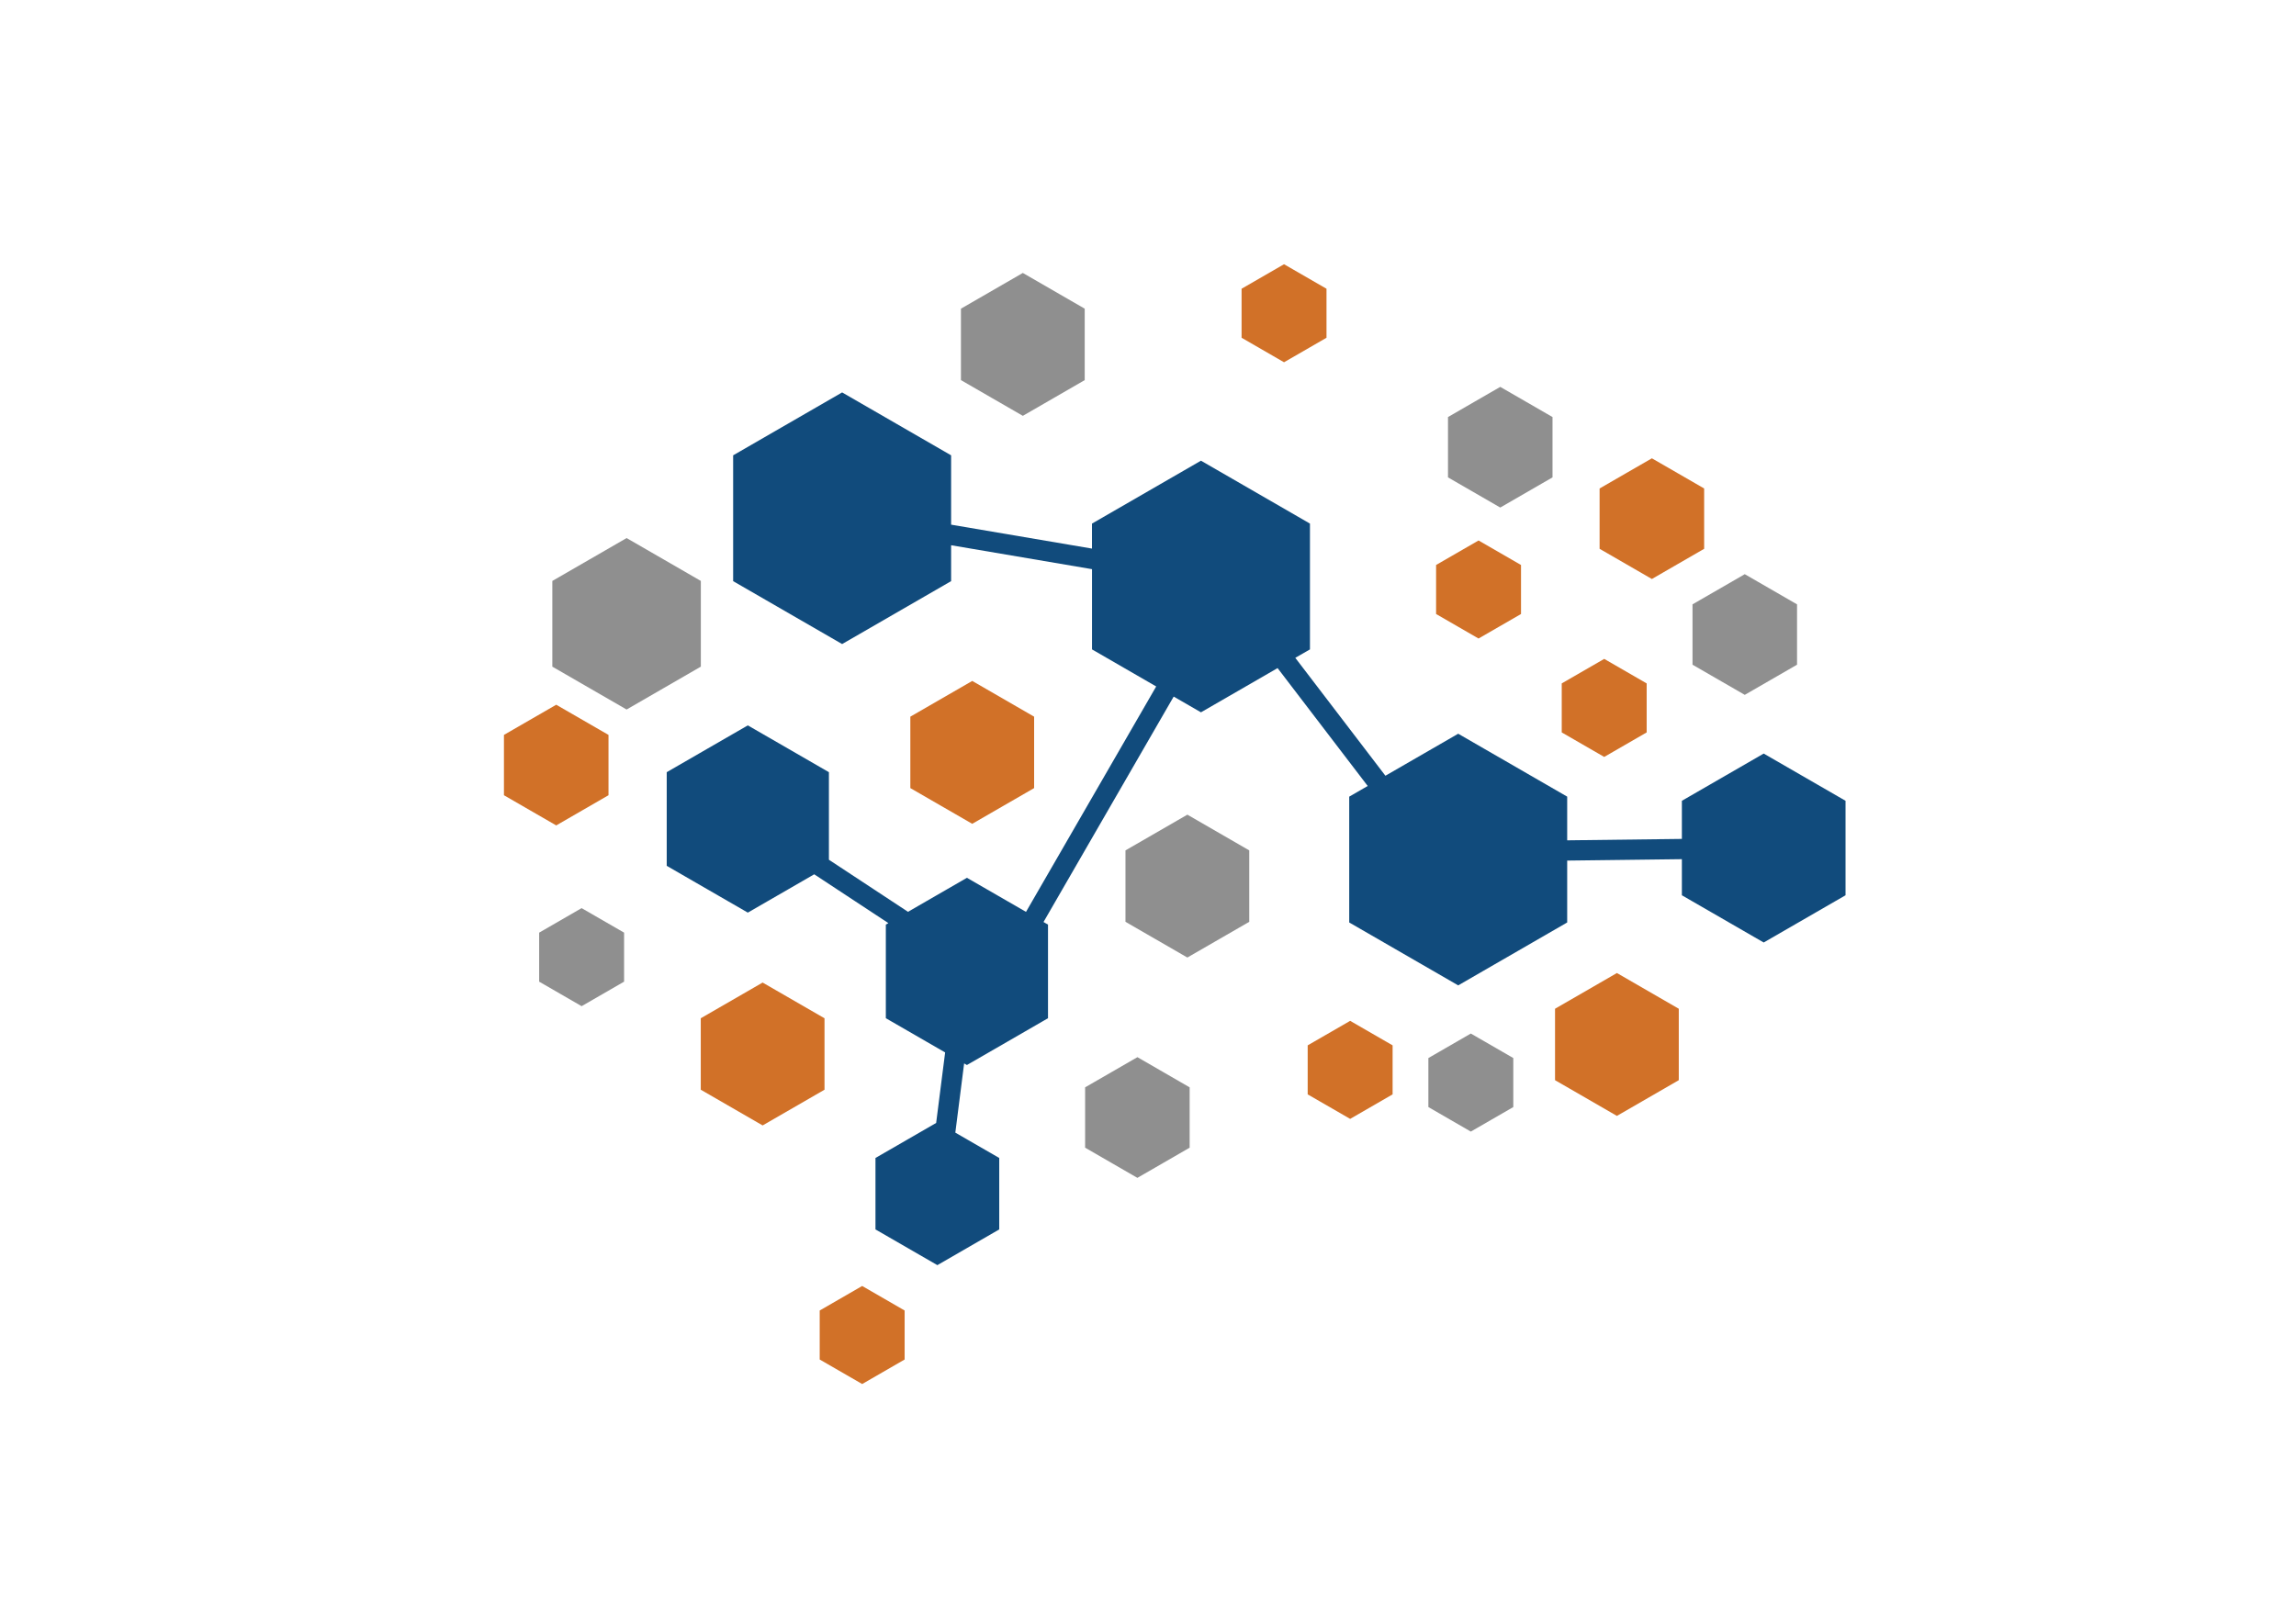 <?xml version="1.0" encoding="UTF-8" standalone="no"?>
<!-- Created with Inkscape (http://www.inkscape.org/) -->

<svg
   xmlns:dc="http://purl.org/dc/elements/1.1/"
   xmlns:cc="http://creativecommons.org/ns#"
   xmlns:rdf="http://www.w3.org/1999/02/22-rdf-syntax-ns#"
   xmlns:svg="http://www.w3.org/2000/svg"
   xmlns="http://www.w3.org/2000/svg"
   xmlns:sodipodi="http://sodipodi.sourceforge.net/DTD/sodipodi-0.dtd"
   xmlns:inkscape="http://www.inkscape.org/namespaces/inkscape"
   width="215.9mm"
   height="152mm"
   viewBox="0 0 210.9 100"
   version="1.1"
   id="svg8"
   inkscape:version="0.92.4 (5da689c313, 2019-01-14)"
   sodipodi:docname="logo_brain_text_transp_ver.svg">
  <defs
     id="defs2">
    <inkscape:path-effect
       effect="mirror_symmetry"
       start_point="168.143,123.127"
       end_point="168.143,134.671"
       center_point="168.143,128.899"
       id="path-effect2009"
       is_visible="true"
       mode="free"
       discard_orig_path="false"
       fuse_paths="false"
       oposite_fuse="false" />
  </defs>
  <sodipodi:namedview
     id="base"
     pagecolor="#ffffff"
     bordercolor="#666666"
     borderopacity="1.0"
     inkscape:pageopacity="0.0"
     inkscape:pageshadow="2"
     inkscape:zoom="0.70710678"
     inkscape:cx="-151.46529"
     inkscape:cy="548.01929"
     inkscape:document-units="mm"
     inkscape:current-layer="layer1"
     showgrid="false"
     inkscape:object-nodes="true"
     units="mm"
     inkscape:window-width="1920"
     inkscape:window-height="1017"
     inkscape:window-x="1912"
     inkscape:window-y="-8"
     inkscape:window-maximized="1" />
  <g
     inkscape:label="Layer 1"
     inkscape:groupmode="layer"
     id="layer1"
     transform="translate(0,-145)">
    <g
       id="g1284"
       transform="matrix(1.691,0,0,1.691,-74.638,55.461)">
      <g
         id="g1009">
        <path
           d="m 108.637,82.879 3.361,1.941 v 3.881 l -1.681,0.97 -1.681,0.97 -1.681,-0.97 -1.681,-0.97 v -3.881 l 3.362,-1.941"
           style="fill:#8f8f8f;fill-opacity:1;fill-rule:evenodd;stroke:none;stroke-width:0.353"
           id="path827"
           inkscape:connector-curvature="0" />
        <path
           d="m 105.921,96.054 1.42,0.82 1.419,0.82 v 3.278 l -1.419,0.82 -1.42,0.82 -1.419,-0.82 -1.42,-0.82 v -3.278 l 0.463,-0.267 0.035,-0.02 2.341,-1.351"
           style="fill:#8f8f8f;fill-opacity:1;fill-rule:evenodd;stroke:none;stroke-width:0.353"
           id="path829"
           inkscape:connector-curvature="0" />
        <path
           d="m 90.972,108.487 2.306,1.332 v 2.663 l -1.153,0.666 -1.153,0.666 -1.154,-0.666 -1.153,-0.666 v -2.663 l 2.307,-1.332"
           style="fill:#d17128;fill-opacity:1;fill-rule:evenodd;stroke:none;stroke-width:0.353"
           id="path831"
           inkscape:connector-curvature="0" />
        <path
           d="m 124.034,94.771 2.307,1.332 v 2.663 l -1.154,0.666 -1.153,0.666 -1.153,-0.666 -1.153,-0.666 V 96.103 l 2.306,-1.332"
           style="fill:#8f8f8f;fill-opacity:1;fill-rule:evenodd;stroke:none;stroke-width:0.353"
           id="path833"
           inkscape:connector-curvature="0" />
        <path
           d="m 85.565,92.001 3.361,1.941 v 3.881 l -3.361,1.941 -3.361,-1.941 V 93.941 l 3.361,-1.941"
           style="fill:#d17128;fill-opacity:1;fill-rule:evenodd;stroke:none;stroke-width:0.353"
           id="path835"
           inkscape:connector-curvature="0" />
        <path
           d="m 117.479,94.081 2.306,1.332 v 2.663 l -1.153,0.666 -1.153,0.666 -2.307,-1.332 v -2.663 l 2.307,-1.332"
           style="fill:#d17128;fill-opacity:1;fill-rule:evenodd;stroke:none;stroke-width:0.353"
           id="path837"
           inkscape:connector-curvature="0" />
        <path
           d="m 131.279,74.415 2.307,1.332 v 2.663 l -2.307,1.332 -2.307,-1.332 V 75.747 l 2.307,-1.332"
           style="fill:#d17128;fill-opacity:1;fill-rule:evenodd;stroke:none;stroke-width:0.353"
           id="path839"
           inkscape:connector-curvature="0" />
        <path
           d="m 131.969,91.483 3.361,1.941 v 3.881 l -3.361,1.941 -3.361,-1.941 v -3.881 l 3.361,-1.941"
           style="fill:#d17128;fill-opacity:1;fill-rule:evenodd;stroke:none;stroke-width:0.353"
           id="path841"
           inkscape:connector-curvature="0" />
        <path
           d="m 96.951,75.613 3.361,1.941 v 3.881 l -1.681,0.971 -1.681,0.97 -1.681,-0.97 -1.681,-0.971 v -3.881 l 3.362,-1.941"
           style="fill:#d17128;fill-opacity:1;fill-rule:evenodd;stroke:none;stroke-width:0.353"
           id="path843"
           inkscape:connector-curvature="0" />
        <path
           d="m 99.699,53.446 3.361,1.941 v 3.881 l -1.68,0.971 -1.681,0.97 -1.681,-0.97 -1.681,-0.971 v -3.881 l 3.361,-1.941"
           style="fill:#8f8f8f;fill-opacity:1;fill-rule:evenodd;stroke:none;stroke-width:0.353"
           id="path845"
           inkscape:connector-curvature="0" />
        <path
           d="m 75.732,87.957 2.307,1.332 v 2.663 l -1.153,0.666 -1.154,0.666 -1.153,-0.666 -1.153,-0.666 v -2.663 l 2.306,-1.332"
           style="fill:#8f8f8f;fill-opacity:1;fill-rule:evenodd;stroke:none;stroke-width:0.353"
           id="path847"
           inkscape:connector-curvature="0" />
        <path
           d="m 74.353,76.906 2.839,1.639 v 3.278 l -1.42,0.82 -1.419,0.82 -1.42,-0.82 -1.42,-0.82 v -3.278 l 2.839,-1.639"
           style="fill:#d17128;fill-opacity:1;fill-rule:evenodd;stroke:none;stroke-width:0.353"
           id="path849"
           inkscape:connector-curvature="0" />
        <path
           d="m 78.175,67.85 2.017,1.164 2.016,1.165 v 4.657 l -2.016,1.165 -2.017,1.165 -4.034,-2.329 v -4.657 l 4.034,-2.329"
           style="fill:#8f8f8f;fill-opacity:1;fill-rule:evenodd;stroke:none;stroke-width:0.353"
           id="path851"
           inkscape:connector-curvature="0" />
        <path
           d="m 124.453,67.981 1.154,0.666 1.153,0.666 v 2.663 l -1.153,0.666 -1.154,0.666 -1.153,-0.666 -1.153,-0.666 v -2.663 l 1.153,-0.666 1.153,-0.666"
           style="fill:#d17128;fill-opacity:1;fill-rule:evenodd;stroke:none;stroke-width:0.353"
           id="path853"
           inkscape:connector-curvature="0" />
        <path
           d="m 113.887,52.972 2.307,1.332 v 2.663 l -2.307,1.332 -2.306,-1.332 v -2.663 l 2.306,-1.332"
           style="fill:#d17128;fill-opacity:1;fill-rule:evenodd;stroke:none;stroke-width:0.353"
           id="path855"
           inkscape:connector-curvature="0" />
        <path
           d="m 125.632,59.636 1.42,0.819 1.419,0.82 v 3.278 l -2.839,1.639 -2.839,-1.639 v -3.278 l 1.419,-0.82 1.42,-0.819"
           style="fill:#8f8f8f;fill-opacity:1;fill-rule:evenodd;stroke:none;stroke-width:0.353"
           id="path857"
           inkscape:connector-curvature="0" />
        <path
           d="m 133.869,63.517 1.419,0.819 1.42,0.82 v 3.278 l -1.42,0.82 -1.419,0.82 -1.42,-0.82 -1.42,-0.82 v -3.278 l 1.42,-0.82 1.42,-0.819"
           style="fill:#d17128;fill-opacity:1;fill-rule:evenodd;stroke:none;stroke-width:0.353"
           id="path859"
           inkscape:connector-curvature="0" />
        <path
           d="m 138.915,69.813 2.839,1.639 v 3.278 l -1.42,0.82 -1.419,0.819 -1.42,-0.819 -1.419,-0.82 V 71.452 l 2.839,-1.639"
           style="fill:#8f8f8f;fill-opacity:1;fill-rule:evenodd;stroke:none;stroke-width:0.353"
           id="path861"
           inkscape:connector-curvature="0" />
        <path
           d="m 95.801,67.122 7.654,1.3 V 67.064 l 5.92,-3.418 5.92,3.418 v 6.835 l -0.796,0.459 4.895,6.406 3.954,-2.283 5.92,3.418 v 2.374 l 6.23,-0.077 v -2.071 l 4.445,-2.566 4.445,2.566 v 5.133 l -4.445,2.566 -4.445,-2.566 v -1.961 l -6.23,0.077 v 3.362 l -5.92,3.418 -5.92,-3.418 v -6.836 l 1.004,-0.58 -4.895,-6.405 -4.162,2.403 -1.482,-0.855 -7.071,12.248 0.244,0.141 v 5.086 l -0.23,0.133 -0.066,0.038 -1.906,1.101 -2.203,1.271 -0.151,-0.087 -0.478,3.76 0.704,0.407 1.681,0.97 v 3.882 l -3.361,1.941 -3.362,-1.941 v -3.882 l 3.296,-1.903 0.488,-3.831 -1.018,-0.588 -2.203,-1.272 v -5.086 l 0.139,-0.08 -4.029,-2.653 -1.404,0.811 -2.203,1.271 -2.203,-1.271 -2.202,-1.272 V 80.571 l 2.202,-1.272 2.203,-1.271 2.203,1.271 2.202,1.272 v 4.757 l 4.296,2.829 0.999,-0.577 2.202,-1.271 2.203,1.271 1.006,0.581 7.072,-12.248 -3.486,-2.013 v -4.36 l -7.654,-1.3 v 1.951 l -5.92,3.418 -5.92,-3.418 v -6.836 l 5.92,-3.418 5.92,3.418 v 3.767"
           style="fill:#114b7c;fill-opacity:1;fill-rule:evenodd;stroke:none;stroke-width:0.353"
           id="path863"
           inkscape:connector-curvature="0" />
      </g>
    </g>
  </g>
</svg>
